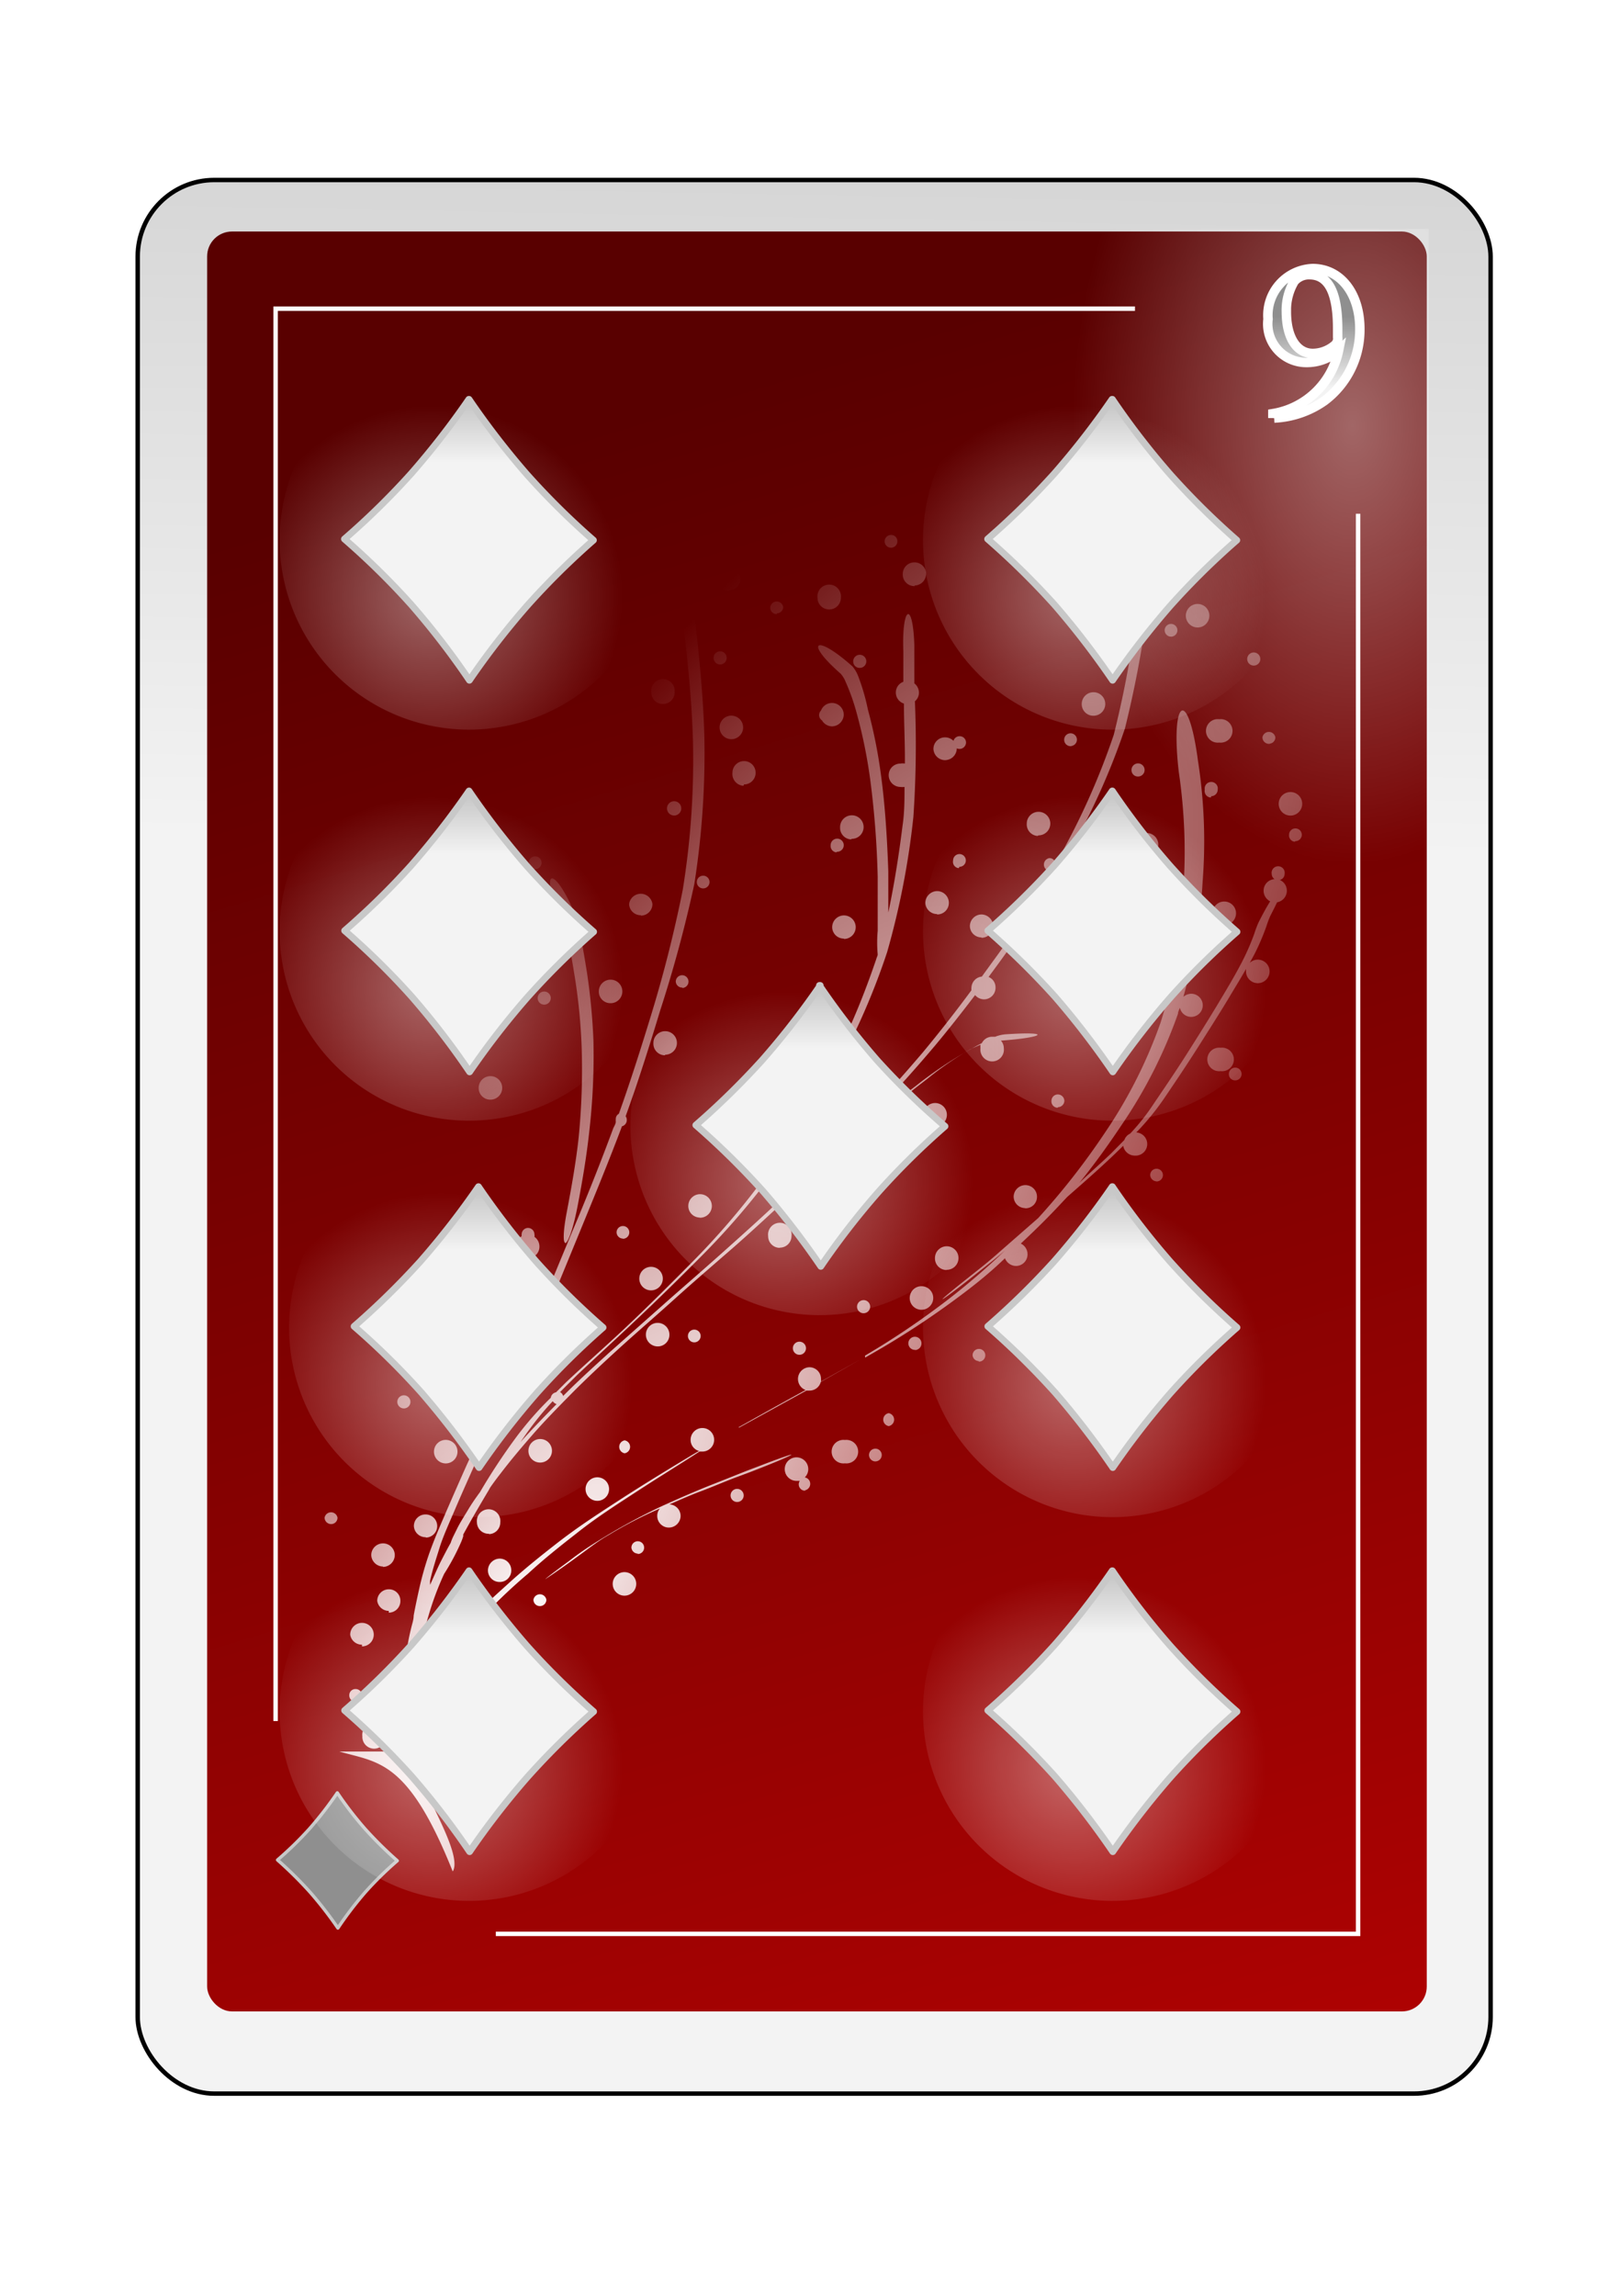 <?xml version="1.0" encoding="UTF-8" standalone="no"?>
<svg
   id="svg2"
   viewBox="0 0 84 119"
   version="1.1"
   sodipodi:docname="9D.svg"
   inkscape:version="1.3.2 (091e20e, 2023-11-25, custom)"
   xmlns:inkscape="http://www.inkscape.org/namespaces/inkscape"
   xmlns:sodipodi="http://sodipodi.sourceforge.net/DTD/sodipodi-0.dtd"
   xmlns:xlink="http://www.w3.org/1999/xlink"
   xmlns="http://www.w3.org/2000/svg"
   xmlns:svg="http://www.w3.org/2000/svg">
  <sodipodi:namedview
     id="namedview6"
     pagecolor="#ffffff"
     bordercolor="#000000"
     borderopacity="0.25"
     inkscape:showpageshadow="2"
     inkscape:pageopacity="0.0"
     inkscape:pagecheckerboard="0"
     inkscape:deskcolor="#d1d1d1"
     inkscape:zoom="15.285714"
     inkscape:cx="41.96729"
     inkscape:cy="59.5"
     inkscape:window-width="3840"
     inkscape:window-height="2054"
     inkscape:window-x="-11"
     inkscape:window-y="-11"
     inkscape:window-maximized="1"
     inkscape:current-layer="svg2" />
  <defs
     id="defs6">
    <style
       id="style1">
      .cls-1 {
        filter: url(#filter63625-2);
      }

      .cls-2 {
        stroke: #000;
        fill: url(#linear-gradient);
      }

      .cls-2, .cls-6 {
        stroke-miterlimit: 10;
        stroke-width: 0.23px;
      }

      .cls-3 {
        fill: url(#linear-gradient-2);
      }

      .cls-4 {
        opacity: 0.47;
        fill: url(#radial-gradient);
      }

      .cls-10, .cls-12, .cls-14, .cls-16, .cls-18, .cls-20, .cls-22, .cls-24, .cls-26, .cls-4, .cls-5 {
        isolation: isolate;
      }

      .cls-5 {
        opacity: 0.4;
        fill: url(#radial-gradient-2);
      }

      .cls-6 {
        fill: none;
      }

      .cls-6, .cls-8 {
        stroke: #fff;
      }

      .cls-11, .cls-13, .cls-15, .cls-17, .cls-19, .cls-21, .cls-23, .cls-25, .cls-27, .cls-7 {
        stroke: #c8c8c8;
        stroke-linejoin: round;
      }

      .cls-7 {
        stroke-width: 0.17px;
        fill: url(#linear-gradient-3);
      }

      .cls-8 {
        stroke-width: 0.49px;
        fill: url(#linear-gradient-4);
      }

      .cls-9 {
        fill: url(#radial-gradient-3);
      }

      .cls-10, .cls-12, .cls-14, .cls-16, .cls-18, .cls-20, .cls-22, .cls-24, .cls-26 {
        opacity: 0.4;
      }

      .cls-10 {
        fill: url(#radial-gradient-4);
      }

      .cls-11, .cls-13, .cls-15, .cls-17, .cls-19, .cls-21, .cls-23, .cls-25, .cls-27 {
        stroke-width: 0.35px;
      }

      .cls-11 {
        fill: url(#linear-gradient-5);
      }

      .cls-12 {
        fill: url(#radial-gradient-5);
      }

      .cls-13 {
        fill: url(#linear-gradient-6);
      }

      .cls-14 {
        fill: url(#radial-gradient-6);
      }

      .cls-15 {
        fill: url(#linear-gradient-7);
      }

      .cls-16 {
        fill: url(#radial-gradient-7);
      }

      .cls-17 {
        fill: url(#linear-gradient-8);
      }

      .cls-18 {
        fill: url(#radial-gradient-8);
      }

      .cls-19 {
        fill: url(#linear-gradient-9);
      }

      .cls-20 {
        fill: url(#radial-gradient-9);
      }

      .cls-21 {
        fill: url(#linear-gradient-10);
      }

      .cls-22 {
        fill: url(#radial-gradient-10);
      }

      .cls-23 {
        fill: url(#linear-gradient-11);
      }

      .cls-24 {
        fill: url(#radial-gradient-11);
      }

      .cls-25 {
        fill: url(#linear-gradient-12);
      }

      .cls-26 {
        fill: url(#radial-gradient-12);
      }

      .cls-27 {
        fill: url(#linear-gradient-13);
      }
    </style>
    <filter
       id="filter63625-2"
       name="filter63625-2"
       x="-0.129"
       y="-0.091"
       width="1.257"
       height="1.182">
      <feGaussianBlur
         result="feGaussianBlur63627-6"
         stdDeviation="3.76"
         id="feGaussianBlur1" />
    </filter>
    <linearGradient
       id="linear-gradient"
       x1="-1215.01"
       y1="-2400.7"
       x2="-1205.53"
       y2="-1886.19"
       gradientTransform="matrix(0.23, 0, 0, -0.23, 317.5, -508.39)"
       gradientUnits="userSpaceOnUse">
      <stop
         offset="0"
         stop-color="#f3f3f3"
         id="stop1" />
      <stop
         offset="1"
         stop-color="#8f8f8f"
         id="stop2" />
    </linearGradient>
    <linearGradient
       id="linear-gradient-2"
       x1="-1675.72"
       y1="-2171.12"
       x2="-1543.44"
       y2="-2608.84"
       gradientTransform="matrix(0.24, 0, 0, -0.24, 429.17, -497.74)"
       gradientUnits="userSpaceOnUse">
      <stop
         offset="0"
         stop-color="#590000"
         id="stop3" />
      <stop
         offset="1"
         stop-color="#bf0303"
         id="stop4" />
    </linearGradient>
    <radialGradient
       id="radial-gradient"
       cx="812.06"
       cy="6264.09"
       r="58.68"
       gradientTransform="matrix(-0.23, 0, 0, 0.21, 199.69, -1196.97)"
       gradientUnits="userSpaceOnUse">
      <stop
         offset="0"
         stop-color="#fff"
         id="stop5" />
      <stop
         offset="1"
         stop-color="#fff"
         stop-opacity="0"
         id="stop6" />
    </radialGradient>
    <radialGradient
       id="radial-gradient-2"
       cx="-1219.86"
       cy="-1363.25"
       r="63.15"
       gradientTransform="matrix(0.23, 0, 0, -0.36, 350.69, -468.72)"
       xlink:href="#radial-gradient" />
    <linearGradient
       id="linear-gradient-3"
       x1="-5792.69"
       y1="-12869.66"
       x2="-5792.69"
       y2="-12812.51"
       gradientTransform="matrix(0.06, 0, 0, -0.06, 344.2, -653.51)"
       xlink:href="#linear-gradient" />
    <linearGradient
       id="linear-gradient-4"
       x1="-288.96"
       y1="745.2"
       x2="-288.96"
       y2="748.89"
       gradientTransform="matrix(1, 0, 0, -1, 357.09, 765.3)"
       xlink:href="#linear-gradient" />
    <radialGradient
       id="radial-gradient-3"
       cx="79.46"
       cy="1230.44"
       r="25.37"
       gradientTransform="matrix(0.83, 0.56, 2.15, -3.16, -2685.62, 3929.35)"
       xlink:href="#radial-gradient" />
    <radialGradient
       id="radial-gradient-4"
       cx="-642.61"
       cy="-973.1"
       r="26.74"
       gradientTransform="matrix(0.37, 0, 0, -0.37, 293.52, -288.33)"
       xlink:href="#radial-gradient" />
    <linearGradient
       id="linear-gradient-5"
       x1="-3265.05"
       y1="-5710.13"
       x2="-3265.05"
       y2="-5653.01"
       gradientTransform="matrix(0.12, 0, 0, -0.12, 440.02, -620.44)"
       xlink:href="#linear-gradient" />
    <radialGradient
       id="radial-gradient-5"
       cx="-642.61"
       cy="-973.1"
       r="26.74"
       gradientTransform="matrix(0.37, 0, 0, -0.37, 260.16, -329.14)"
       xlink:href="#radial-gradient" />
    <linearGradient
       id="linear-gradient-6"
       x1="-3265.05"
       y1="-5710.13"
       x2="-3265.05"
       y2="-5653.01"
       gradientTransform="matrix(0.12, 0, 0, -0.12, 406.66, -661.25)"
       xlink:href="#linear-gradient" />
    <radialGradient
       id="radial-gradient-6"
       cx="-642.61"
       cy="-973.1"
       r="26.74"
       gradientTransform="matrix(0.37, 0, 0, -0.37, 293.52, -268.42)"
       xlink:href="#radial-gradient" />
    <linearGradient
       id="linear-gradient-7"
       x1="-3265.05"
       y1="-5710.13"
       x2="-3265.05"
       y2="-5653.01"
       gradientTransform="matrix(0.12, 0, 0, -0.12, 440.02, -600.53)"
       xlink:href="#linear-gradient" />
    <radialGradient
       id="radial-gradient-7"
       cx="-642.61"
       cy="-973.1"
       r="26.74"
       gradientTransform="matrix(0.37, 0, 0, -0.37, 293.52, -308.86)"
       xlink:href="#radial-gradient" />
    <linearGradient
       id="linear-gradient-8"
       x1="-3265.05"
       y1="-5710.13"
       x2="-3265.05"
       y2="-5653.01"
       gradientTransform="matrix(0.12, 0, 0, -0.12, 440.02, -640.97)"
       xlink:href="#linear-gradient" />
    <radialGradient
       id="radial-gradient-8"
       cx="-642.61"
       cy="-973.1"
       r="26.74"
       gradientTransform="matrix(0.37, 0, 0, -0.37, 278.34, -298.76)"
       xlink:href="#radial-gradient" />
    <linearGradient
       id="linear-gradient-9"
       x1="-3265.05"
       y1="-5710.13"
       x2="-3265.05"
       y2="-5653.01"
       gradientTransform="matrix(0.12, 0, 0, -0.12, 424.84, -630.87)"
       xlink:href="#linear-gradient" />
    <radialGradient
       id="radial-gradient-9"
       cx="-642.61"
       cy="-973.1"
       r="26.74"
       gradientTransform="matrix(0.37, 0, 0, -0.37, 293.52, -329.14)"
       xlink:href="#radial-gradient" />
    <linearGradient
       id="linear-gradient-10"
       x1="-3265.05"
       y1="-5710.13"
       x2="-3265.05"
       y2="-5653.01"
       gradientTransform="matrix(0.12, 0, 0, -0.12, 440.02, -661.25)"
       xlink:href="#linear-gradient" />
    <radialGradient
       id="radial-gradient-10"
       cx="-642.61"
       cy="-973.1"
       r="26.74"
       gradientTransform="matrix(0.37, 0, 0, -0.37, 260.16, -268.42)"
       xlink:href="#radial-gradient" />
    <linearGradient
       id="linear-gradient-11"
       x1="-3265.05"
       y1="-5710.13"
       x2="-3265.05"
       y2="-5653.01"
       gradientTransform="matrix(0.12, 0, 0, -0.12, 406.66, -600.53)"
       xlink:href="#linear-gradient" />
    <radialGradient
       id="radial-gradient-11"
       cx="-642.61"
       cy="-973.1"
       r="26.74"
       gradientTransform="matrix(0.37, 0, 0, -0.37, 260.65, -288.33)"
       xlink:href="#radial-gradient" />
    <linearGradient
       id="linear-gradient-12"
       x1="-3265.05"
       y1="-5710.13"
       x2="-3265.05"
       y2="-5653.01"
       gradientTransform="matrix(0.12, 0, 0, -0.12, 407.15, -620.44)"
       xlink:href="#linear-gradient" />
    <radialGradient
       id="radial-gradient-12"
       cx="-642.61"
       cy="-973.1"
       r="26.74"
       gradientTransform="matrix(0.37, 0, 0, -0.37, 260.16, -308.86)"
       xlink:href="#radial-gradient" />
    <linearGradient
       id="linear-gradient-13"
       x1="-3265.05"
       y1="-5710.13"
       x2="-3265.05"
       y2="-5653.01"
       gradientTransform="matrix(0.12, 0, 0, -0.12, 406.66, -640.97)"
       xlink:href="#linear-gradient" />
  </defs>
  <title
     id="title6">Nine of Diamonds</title>
  <g
     id="_9_diamond"
     data-name="9_diamond">
    <g
       id="use70757">
      <g
         id="g65535">
        <rect
           id="rect65539"
           class="cls-2"
           x="7.14"
           y="9.33"
           width="70.15"
           height="99.19"
           rx="3.97"
           ry="3.97" />
        <rect
           id="rect65541"
           class="cls-3"
           x="10.74"
           y="12"
           width="63.24"
           height="92.26"
           rx="1.29"
           ry="1.29" />
        <rect
           id="rect65543"
           class="cls-4"
           x="10.84"
           y="79.85"
           width="26.55"
           height="24.28"
           rx="1.04"
           ry="1.04" />
        <rect
           id="rect65545"
           class="cls-5"
           x="44.8"
           y="11.87"
           width="29.28"
           height="45.27" />
        <path
           id="path65547"
           class="cls-6"
           d="M25.71,100.24H70.42V26.63M58.85,16H14.29V89.21" />
      </g>
    </g>
    <g
       id="use74162">
      <path
         id="path74110"
         class="cls-7"
         d="M17.49,92.93a18.4,18.4,0,0,0,1.44,1.87,20.32,20.32,0,0,0,1.67,1.65,17.54,17.54,0,0,0-1.66,1.63,18.73,18.73,0,0,0-1.42,1.86,19.36,19.36,0,0,0-1.46-1.88,20.32,20.32,0,0,0-1.67-1.65,18.19,18.19,0,0,0,1.66-1.62,18.91,18.91,0,0,0,1.44-1.86Z" />
    </g>
    <g
       id="use3957">
      <path
         id="text3952"
         class="cls-8"
         d="M66.07,21.67a4.9,4.9,0,0,0,2.61-.9,4.59,4.59,0,0,0,1.83-3.72c0-1.83-1-3.13-2.45-3.13a2.42,2.42,0,0,0-2.31,2.62,2,2,0,0,0,2,2.25,2.48,2.48,0,0,0,1.66-.63A4.16,4.16,0,0,1,66,21.44l0,.23m3.36-4.19a.45.45,0,0,1-.17.43,1.78,1.78,0,0,1-1.12.41c-.84,0-1.37-.84-1.37-2.16a2.9,2.9,0,0,1,.41-1.58,1,1,0,0,1,.79-.34c1,0,1.46.95,1.46,2.81v.43" />
    </g>
    <path
       id="path4104"
       class="cls-9"
       d="M23.48,97c.53-.9-1.57-4.1-1.84-5.3,0-.1,0-.21-.06-.31s0-.35,0-.52a5.54,5.54,0,0,1,.13-.91.33.33,0,0,0,.16-.6l.21-.69a9.15,9.15,0,0,1,.61-1.44,18.88,18.88,0,0,1,1.08-1.76c.12-.18.25-.36.38-.53h.1a.6.6,0,0,0,.61-.6.64.64,0,0,0-.05-.24c.14-.18.3-.37.45-.54a27.32,27.32,0,0,1,2.13-2c.81-.75,1.67-1.43,2.53-2.1,1-.8,2.12-1.51,3.21-2.22s2.08-1.31,3.14-2l.15,0a.61.61,0,1,0-.61-.61.59.59,0,0,0,.44.58l-.3.17c-1.28.77-2.56,1.55-3.81,2.36S29.91,79.19,28.87,80c-.86.67-1.72,1.36-2.53,2.1-.62.56-1.24,1.12-1.82,1.72a.62.62,0,0,0-.31-.08.6.6,0,0,0-.6.6.56.56,0,0,0,.12.36,16.62,16.62,0,0,0-1,1.36,17.75,17.75,0,0,0-1.09,1.76c-.05.1-.09.2-.14.31,0-.61.1-1.22.18-1.83a15.47,15.47,0,0,1,.53-2.52,15.27,15.27,0,0,1,.82-2.2A11.79,11.79,0,0,0,23.88,80a2.79,2.79,0,0,0,.14-.37l0-.09c.43-.79.88-1.56,1.34-2.33a1,1,0,0,1,.08-.14c.17-.24.34-.47.52-.7.49-.64,1-1.25,1.54-1.87.67-.78,1.4-1.52,2.12-2.25s1.67-1.62,2.54-2.41,1.87-1.65,2.8-2.49,2-1.76,3-2.63,2.21-2,3.29-3L43,60a10.31,10.31,0,0,0,1.69-1.33c1.1-.94,2.23-1.86,3.38-2.74a17.11,17.11,0,0,1,2.27-1.56l.5-.22a1,1,0,0,0,0,.18.61.61,0,1,0,1.21,0,.59.59,0,0,0-.15-.39c2.24-.16,2.7-.49.28-.33a1.88,1.88,0,0,0-.58.13h-.15a.59.59,0,0,0-.54.33,21.16,21.16,0,0,0-3.41,2.21c-1.15.87-2.27,1.8-3.37,2.74-.46.39-.76.66-.93.83.57-.58,1.15-1.15,1.71-1.73,1.25-1.26,2.44-2.58,3.58-3.93.71-.85,1.4-1.73,2.07-2.61a.62.62,0,0,0,.46.22.6.6,0,0,0,.6-.61.58.58,0,0,0-.36-.55c.3-.41.6-.81.89-1.22A54.44,54.44,0,0,0,55.54,44a35.92,35.92,0,0,0,2.79-6.24,56.54,56.54,0,0,0,1.12-5.8c.37-2.33-.21-2-.58.34a53.79,53.79,0,0,1-1.12,5.79A37.49,37.49,0,0,1,55,44.3l-.27.44a.32.32,0,0,0-.32-.26.34.34,0,0,0,0,.67l.11,0c-.92,1.58-1.9,3.14-3,4.63l-.61.84a.6.6,0,0,0-.54.59.49.49,0,0,0,0,.12c-.81,1.1-1.65,2.17-2.52,3.22-1.15,1.35-2.33,2.67-3.58,3.93S41.89,60.85,40.67,62s-2.17,2-3.29,3-2,1.75-3,2.64l-2.81,2.49c-.8.73-1.61,1.46-2.37,2.23a.32.32,0,0,0-.16-.2c.3-.31.61-.61.91-.91,1-.94,2-1.85,3-2.8,1.18-1.11,2.34-2.25,3.48-3.4a39,39,0,0,0,3.61-4.2,46.3,46.3,0,0,0,3.29-5.4A35.94,35.94,0,0,0,46,49.35a41.51,41.51,0,0,0,1.36-7,54.93,54.93,0,0,0,.08-6,.59.59,0,0,0,.21-.45.63.63,0,0,0-.24-.48c0-.25,0-.49,0-.74,0-.42,0-.83,0-1.25-.08-2.35-.66-2-.57.33,0,.42,0,.83,0,1.25,0,.11,0,.22,0,.33a.59.59,0,0,0-.39.56.6.6,0,0,0,.42.57c0,1,.06,2.07.05,3.11a.59.59,0,0,0-.23,0,.6.6,0,0,0-.61.6.61.61,0,0,0,.61.61.78.78,0,0,0,.21,0c0,.66,0,1.34-.1,2-.19,1.51-.42,3-.74,4.51,0-.71,0-1.42,0-2.13-.06-1.69-.16-3.37-.38-5a26.23,26.23,0,0,0-.68-3.4A10.8,10.8,0,0,0,44.48,35a1.86,1.86,0,0,0-.27-.45c-1.91-1.71-2.55-1.32-.62.37a1.45,1.45,0,0,1,.26.43A10.88,10.88,0,0,1,44.43,37a26.11,26.11,0,0,1,.69,3.39,47.48,47.48,0,0,1,.39,5.05c0,.93,0,1.87,0,2.81a7,7,0,0,0,0,1.22c0,.07-.05.15-.07.23-.39,1.15-.82,2.28-1.31,3.39a.6.6,0,0,0-1.12.3.6.6,0,0,0,.6.61l.12,0c-.3.62-.61,1.23-.94,1.83a46.5,46.5,0,0,1-3.3,5.41,39.09,39.09,0,0,1-3.62,4.2c-1.14,1.15-2.29,2.3-3.47,3.41-1,.94-2.05,1.86-3.05,2.8l-.52.52a.33.33,0,0,0-.27.28,17.59,17.59,0,0,0-1.76,2,32.06,32.06,0,0,0-1.91,2.89c-.22.3-.43.6-.62.92s-.41.65-.58,1-.24.46-.32.71v0c-.17.3-.33.61-.49.92s-.39.84-.58,1.26c0-.07,0-.14,0-.21.13-.59.32-1.16.5-1.74s.53-1.34.81-2,.71-1.62,1.07-2.43c.48-1.1,1-2.17,1.57-3.23.68-1.31,1.29-2.66,1.87-4,.7-1.66,1.38-3.32,2.07-5s1.41-3.43,2.06-5.16a.33.33,0,0,0,.25-.32.32.32,0,0,0-.06-.2c.66-1.82,1.24-3.66,1.8-5.51A66.89,66.89,0,0,0,36,45.83a43.54,43.54,0,0,0,.52-7.74c-.08-2.63-.39-5.25-.71-7.87-.2-1.57-.43-3.14-.68-4.71a5.79,5.79,0,0,0-.35-1.39.58.58,0,0,0,.19,0,.62.62,0,0,0,.61-.61.6.6,0,0,0-.61-.6.59.59,0,0,0-.6.6.63.63,0,0,0,.16.42,3.7,3.7,0,0,0,0,1.88c.11.69.22,1.39.32,2.08a.38.38,0,0,0-.23-.08.33.33,0,1,0,0,.66.32.32,0,0,0,.29-.18c.11.74.21,1.48.31,2.22,0,.19,0,.38.07.57a.68.68,0,0,0-.28-.07.61.61,0,1,0,0,1.21.59.59,0,0,0,.39-.15c.25,2.1.47,4.2.53,6.31a41.91,41.91,0,0,1-.53,7.75,66.89,66.89,0,0,1-1.65,6.52c-.52,1.7-1.06,3.4-1.66,5.08a.31.31,0,0,0-.16.29.5.5,0,0,0,0,.12c0,.11-.08.23-.13.34q-1,2.7-2.13,5.36l-2.07,5c-.59,1.35-1.2,2.7-1.88,4-.54,1.07-1.09,2.14-1.58,3.23-.36.81-.72,1.63-1.07,2.44s-.57,1.33-.81,2a16.58,16.58,0,0,0-.5,1.74c-.11.49-.22,1-.31,1.49,0,.22-.08.43-.13.65-.26,1.06-.28,1.6-.19,1.68s-.05.36-.07.55a18.73,18.73,0,0,0-.2,2.13v1c-.08.25-.15.49-.21.74s0,.2-.05.3h-3c2,.58,3.55.41,5.86,6.18Zm.59-4.67a.34.34,0,1,0-.34-.34A.34.34,0,0,0,24.07,92.33Zm-4.63-1.69A.61.61,0,0,0,20,90a.61.61,0,1,0-1.21,0A.61.61,0,0,0,19.44,90.64Zm3.26-.73a.61.61,0,0,0,.61-.61.61.61,0,0,0-1.21,0A.61.61,0,0,0,22.7,89.91Zm-4.26-1.7a.33.33,0,0,0,.33-.33.33.33,0,0,0-.33-.33.32.32,0,0,0-.33.33A.33.33,0,0,0,18.44,88.21ZM20,87.67A.34.34,0,0,0,20,87a.34.34,0,0,0,0,.67ZM25.66,87a.61.61,0,0,0,.61-.61.61.61,0,0,0-1.21,0A.61.61,0,0,0,25.66,87Zm1.43-1a.33.33,0,1,0-.34-.33A.33.33,0,0,0,27.09,85.91Zm-8.32-.66a.61.61,0,1,0-.61-.6A.61.61,0,0,0,18.77,85.25Zm1.39-1.75a.6.6,0,0,0,.6-.61.59.59,0,0,0-.6-.6.6.6,0,0,0-.6.6A.61.61,0,0,0,20.16,83.5ZM28,83.25a.33.33,0,0,0,.33-.33.34.34,0,0,0-.67,0A.33.33,0,0,0,28,83.25Zm4.38-.54a.61.61,0,1,0-.61-.61A.61.61,0,0,0,32.38,82.71ZM25.91,82a.59.59,0,0,0,.6-.6.6.6,0,0,0-.6-.61.62.62,0,0,0-.61.61A.6.6,0,0,0,25.91,82Zm2.37-.15s.71-.46,1.82-1.28c.48-.35.94-.71,1.45-1a22,22,0,0,1,2.2-1.17l.47-.21a.57.57,0,0,0-.14.38.6.6,0,0,0,.6.61.61.61,0,0,0,.61-.61.6.6,0,0,0-.58-.59c.53-.23,1.06-.47,1.6-.67s1.21-.49,1.82-.72l.78-.29c2.38-.92,3-1.28.62-.37l-.79.3-1.81.72c-.87.34-1.72.72-2.57,1.1a31.44,31.44,0,0,0-3.42,1.87,16.25,16.25,0,0,0-1.44,1c-.87.64-1.24.93-1.22.93Zm-8.42-.63a.62.62,0,0,0,.61-.61.61.61,0,0,0-1.22,0A.62.62,0,0,0,19.86,81.2Zm13.21-.67a.33.33,0,1,0-.33-.33A.34.34,0,0,0,33.07,80.53Zm-11-.85a.6.6,0,0,0,.6-.6.6.6,0,0,0-.6-.6.6.6,0,0,0-.61.6A.61.61,0,0,0,22.1,79.68Zm3.27-.18a.6.6,0,0,0,.6-.6.61.61,0,1,0-1.21,0A.6.6,0,0,0,25.37,79.5ZM17.17,79a.33.33,0,0,0,.33-.33.34.34,0,0,0-.67,0A.34.34,0,0,0,17.17,79Zm21.11-1.15a.34.34,0,0,0,0-.67.34.34,0,1,0,0,.67Zm-7.23-.06a.61.61,0,0,0,0-1.21.61.61,0,1,0,0,1.21Zm10.68-.54a.34.34,0,0,0,0-.67h0a.6.6,0,0,0,.18-.42.61.61,0,1,0-.61.6l.17,0a.33.33,0,0,0,.29.51Zm2.08-1.4a.61.61,0,1,0,0-1.21.61.61,0,1,0,0,1.21Zm-20.62,0a.61.61,0,0,0,0-1.21.61.61,0,1,0,0,1.21ZM28,75.81a.61.61,0,1,0-.6-.6A.6.6,0,0,0,28,75.81Zm17.39-.06a.33.33,0,1,0-.33-.33A.34.34,0,0,0,45.35,75.75Zm-13-.42a.34.34,0,0,0,0-.67.34.34,0,0,0,0,.67Zm-5.53-.4c.2-.28.39-.57.6-.85a15.13,15.13,0,0,1,1.2-1.45.38.38,0,0,0,.2.15c-.65.66-1.29,1.32-1.9,2l-.1.12ZM38.32,74l2-1.1,1.49-.82.17,0a.6.6,0,0,0,.58-.45l2.08-1.18-2.07,1.16a.53.53,0,0,0,0-.13.6.6,0,0,0-.6-.61.61.61,0,0,0-.2,1.18l-.47.26c-1,.55-2,1.11-3,1.67Zm7.76-.08a.34.34,0,0,0,0-.67.34.34,0,0,0,0,.67ZM22.94,73a.61.61,0,0,0,.61-.61.58.58,0,0,0,0-.18h.07a.34.34,0,0,0,.33-.34.34.34,0,0,0-.33-.34.33.33,0,0,0-.33.33.65.65,0,0,0-.31-.08.61.61,0,0,0,0,1.21ZM21,73a.34.34,0,0,0,0-.67A.34.34,0,1,0,21,73Zm4.2-2.3a.6.6,0,0,0,.6-.6.6.6,0,0,0-.6-.61.61.61,0,0,0-.6.61A.6.6,0,0,0,25.18,70.67Zm25.56-.12a.33.33,0,0,0,.33-.33.33.33,0,0,0-.66,0A.33.33,0,0,0,50.74,70.55Zm-5.9-.21.9-.52a44.11,44.11,0,0,0,4.35-2.93c.71-.54,1.39-1.11,2-1.7a.62.62,0,0,0,.57.4.6.6,0,0,0,.6-.6.61.61,0,0,0-.35-.56c.48-.45.95-.9,1.41-1.37s.66-.69,1-1.05l0,0c1-.88,2-1.75,2.9-2.65l0,0a.61.61,0,0,0,.61.51.6.6,0,0,0,.07-1.2,13.33,13.33,0,0,0,1.5-1.85c.57-.84,1.14-1.69,1.68-2.54s1.09-1.71,1.61-2.57c.3-.51.61-1,.9-1.52a.5.5,0,0,0,0,.12.61.61,0,1,0,.19-.43l.24-.44a12.25,12.25,0,0,0,.62-1.44,5.37,5.37,0,0,1,.21-.56c.14-.27.26-.51.35-.7a.61.61,0,0,0,.14-1.16.32.32,0,0,0,.25-.31.34.34,0,1,0-.67,0,.33.33,0,0,0,.15.27.6.6,0,0,0-.57.6.62.62,0,0,0,.34.55c-.18.29-.38.65-.61,1.11a5.37,5.37,0,0,0-.21.56,12.1,12.1,0,0,1-.62,1.43c-.4.78-.85,1.52-1.3,2.27s-1.06,1.72-1.6,2.57-1.12,1.7-1.69,2.54a11,11,0,0,1-1.23,1.56.57.57,0,0,0-.3.33l-.68.69c-.54.52-1.1,1-1.65,1.53.77-.95,1.49-1.95,2.19-3a25,25,0,0,0,2.92-5.76c0-.1.06-.21.1-.31a.6.6,0,1,0,.59-.73.65.65,0,0,0-.41.16,27.91,27.91,0,0,0,1-6,26.89,26.89,0,0,0-.24-6.21c-.5-3.85-1.44-3.31-1,.54a28.16,28.16,0,0,1,.23,6.22A25.75,25.75,0,0,1,60.18,53a24.77,24.77,0,0,1-2.92,5.76,37.16,37.16,0,0,1-3.43,4.38l-2.16,1.89c-.53.47-1.08.89-1.63,1.33-1.91,1.52-1.31,1.17.6-.35.5-.4,1-.78,1.48-1.2,0,0,0,0,0,0a36.76,36.76,0,0,1-3,2.58,42,42,0,0,1-4.27,2.88Zm-3.35-.15a.34.34,0,0,0,0-.67.34.34,0,1,0,0,.67Zm6-.25a.34.34,0,0,0,.27-.33.34.34,0,1,0-.33.33S47.52,70,47.54,69.94Zm-13.41-.18a.6.6,0,0,0,.61-.6.61.61,0,1,0-.61.6ZM36,69.58a.33.33,0,1,0-.33-.33A.33.33,0,0,0,36,69.58Zm8.77-1.51a.34.34,0,1,0-.33-.33A.34.34,0,0,0,44.75,68.07Zm3-.18a.61.61,0,1,0-.6-.61A.61.61,0,0,0,47.74,67.89Zm-21.35-.25A.6.6,0,0,0,27,67a.61.61,0,0,0-.61-.61.62.62,0,0,0-.61.61A.6.6,0,0,0,26.39,67.64ZM55,67a.33.33,0,0,0,0-.66A.33.33,0,1,0,55,67Zm-21.32-.12a.61.61,0,1,0,0-1.21.61.61,0,0,0,0,1.21Zm-9-1a.33.33,0,0,0,.33-.33.34.34,0,0,0-.67,0A.34.34,0,0,0,24.67,65.89Zm24.4-.06a.61.61,0,1,0-.6-.6A.6.6,0,0,0,49.07,65.83Zm-21.71-.6a.6.6,0,0,0,.6-.61.61.61,0,0,0-.26-.5.27.27,0,0,0,0-.13.33.33,0,0,0-.66,0,.3.3,0,0,0,0,.1.62.62,0,0,0-.33.53.61.61,0,0,0,.61.61Zm13.07-.55a.6.6,0,0,0,.6-.6.61.61,0,1,0-1.21,0A.6.6,0,0,0,40.43,64.68Zm-11.15-.22c.15,0,.42-.69.66-1.94s.46-2.54.6-3.82a34.41,34.41,0,0,0,.22-4.76,32.54,32.54,0,0,0-.34-3.55c-.13-.79-.25-1.58-.45-2.36a7.2,7.2,0,0,0-.28-.9c-1.05-2.33-1.71-2-.62.36a7.06,7.06,0,0,1,.28.89c.21.78.33,1.58.46,2.37a29.87,29.87,0,0,1,.34,3.54A35.87,35.87,0,0,1,30,59c-.14,1.28-.37,2.55-.61,3.82-.21,1.1-.19,1.61-.07,1.6Zm12.93,0a.33.33,0,1,0-.33-.33A.33.33,0,0,0,42.21,64.44Zm-9.92-.24a.33.33,0,0,0,.33-.33.33.33,0,0,0-.66,0A.33.33,0,0,0,32.29,64.2Zm4-1.09a.61.61,0,1,0-.61-.61A.6.6,0,0,0,36.26,63.11Zm16.87-.49a.59.59,0,0,0,.6-.6.6.6,0,0,0-.6-.6.61.61,0,0,0-.61.6A.6.6,0,0,0,53.13,62.62Zm6.8-1.39a.33.33,0,1,0-.33-.33A.34.34,0,0,0,59.93,61.23ZM48.41,58.39a.61.61,0,1,0,0-1.21.61.61,0,0,0,0,1.21Zm6.44-1a.34.34,0,0,0,.34-.33.34.34,0,0,0-.34-.33.33.33,0,0,0-.33.33A.33.33,0,0,0,54.85,57.42ZM25.42,57a.61.61,0,1,0-.6-.6A.6.6,0,0,0,25.42,57Zm15.31-.24a.61.61,0,0,0,0-1.21.61.61,0,1,0,0,1.21ZM64.05,56a.33.33,0,0,0,.33-.33.33.33,0,0,0-.33-.33.33.33,0,0,0-.33.33A.32.32,0,0,0,64.05,56Zm-.76-.48a.61.61,0,1,0,0-1.21.61.61,0,1,0,0,1.21Zm-18.81-.18a.61.61,0,0,0,.61-.61.62.62,0,0,0-.61-.61.6.6,0,0,0-.6.61A.6.6,0,0,0,44.48,55.37Zm-10-.67a.61.61,0,1,0-.6-.6A.6.6,0,0,0,34.49,54.7Zm-6.32-2.6a.34.34,0,1,0,0-.67.34.34,0,0,0,0,.67ZM31.65,52a.61.61,0,1,0-.6-.6A.6.6,0,0,0,31.65,52Zm26.68-.18a.61.61,0,1,0,0-1.21.61.61,0,0,0,0,1.21Zm-22.95-.61a.33.33,0,1,0-.34-.33A.33.33,0,0,0,35.38,51.19Zm8.38-2.54a.61.61,0,1,0-.61-.6A.6.6,0,0,0,43.76,48.65Zm7.13-.06a.61.61,0,0,0,.61-.6.62.62,0,0,0-.61-.61.61.61,0,0,0-.6.61A.6.6,0,0,0,50.89,48.59Zm12.58-.66a.61.61,0,1,0-.6-.61A.61.61,0,0,0,63.47,47.93Zm-30.24-.49a.6.6,0,0,0,.6-.6.61.61,0,0,0-1.21,0A.6.6,0,0,0,33.23,47.44Zm15.36-.06a.6.6,0,0,0,.61-.6.61.61,0,0,0-.61-.61.62.62,0,0,0-.61.61A.61.61,0,0,0,48.59,47.38ZM36.47,46.05a.33.33,0,1,0-.34-.33A.33.33,0,0,0,36.47,46.05Zm-8.72-1a.33.33,0,1,0,0-.66.33.33,0,0,0,0,.66Zm22-.12a.33.33,0,1,0-.33-.33A.33.33,0,0,0,49.71,45Zm9.71-.54a.61.61,0,0,0,.6-.61.6.6,0,0,0-.6-.6.6.6,0,0,0-.6.6A.6.6,0,0,0,59.42,44.42Zm-16.06-.24a.34.34,0,1,0-.33-.33A.33.33,0,0,0,43.36,44.18Zm23.77-.55a.33.33,0,0,0,.33-.33.33.33,0,1,0-.66,0A.33.33,0,0,0,67.13,43.63Zm-23-.12a.61.61,0,1,0-.61-.6A.6.6,0,0,0,44.12,43.51Zm9.68-.18a.61.61,0,1,0-.61-.61A.6.6,0,0,0,53.8,43.33Zm4.14-.85a.33.33,0,1,0-.33-.33A.33.33,0,0,0,57.94,42.48Zm9-.18a.61.61,0,0,0,0-1.21.61.61,0,1,0,0,1.21Zm-32,0a.37.37,0,1,0-.07,0Zm27.82-1a.34.34,0,0,0,.33-.34.34.34,0,1,0-.67,0A.34.34,0,0,0,62.78,41.34Zm-24.23-.61a.6.6,0,0,0,.6-.61.6.6,0,0,0-.6-.6.6.6,0,0,0-.6.6A.61.61,0,0,0,38.55,40.73ZM59,40.25a.34.34,0,1,0-.33-.33A.33.33,0,0,0,59,40.25Zm-10-.85a.61.61,0,0,0,.61-.61v0a.34.34,0,0,0,.48-.3.33.33,0,0,0-.33-.33.33.33,0,0,0-.32.24.63.63,0,0,0-.44-.18.6.6,0,0,0-.6.6A.61.61,0,0,0,49.07,39.4Zm6.51-.73a.33.33,0,0,0,.33-.33.33.33,0,0,0-.66,0A.33.33,0,0,0,55.58,38.67Zm10.29-.12a.33.33,0,0,0,.33-.33.34.34,0,0,0-.67,0A.34.34,0,0,0,65.87,38.55Zm-2.58-.06a.61.61,0,1,0,0-1.21.61.61,0,1,0,0,1.21ZM38,38.31a.61.61,0,0,0,0-1.21.61.61,0,1,0,0,1.21Zm5.14-.66a.62.62,0,0,0,.61-.61.61.61,0,0,0-1.18-.21.33.33,0,0,0,.05.51.62.62,0,0,0,.52.31ZM56.7,37.1a.61.61,0,1,0-.61-.61A.6.6,0,0,0,56.7,37.1Zm-22.32-.61a.6.6,0,0,0,.6-.6.61.61,0,1,0-1.21,0A.6.6,0,0,0,34.38,36.49Zm10.19-1.87a.34.34,0,1,0-.33-.33A.33.33,0,0,0,44.57,34.62ZM65,34.5a.34.34,0,1,0-.33-.33A.34.34,0,0,0,65,34.5Zm-27.64-.06A.34.34,0,1,0,37,34.1.34.34,0,0,0,37.31,34.44ZM60.72,33a.33.33,0,0,0,0-.66.33.33,0,0,0,0,.66Zm1.3-.48a.61.61,0,1,0,0-1.21.61.61,0,0,0,0,1.21Zm-21.74-.73a.33.33,0,0,0,.33-.33.34.34,0,0,0-.67,0A.33.33,0,0,0,40.28,31.83ZM43,31.59a.6.6,0,0,0,.6-.6.61.61,0,1,0-1.21,0A.6.6,0,0,0,43,31.59Zm-5.21-1a.6.6,0,0,0,.61-.6.61.61,0,0,0-1.21,0A.6.6,0,0,0,37.82,30.62Zm17.45-.17a.34.34,0,0,0,.34-.34.34.34,0,0,0-.67,0A.34.34,0,0,0,55.27,30.45Zm-7.83-.07a.61.61,0,0,0,.61-.6.6.6,0,0,0-.61-.6.6.6,0,0,0-.6.6A.6.6,0,0,0,47.44,30.38Zm10.44-.6a.34.34,0,1,0-.34-.34A.34.34,0,0,0,57.88,29.78ZM46.2,28.39a.33.33,0,0,0,.33-.33.32.32,0,0,0-.33-.33.33.33,0,0,0-.33.33A.33.33,0,0,0,46.2,28.39Zm-13-.18a.61.61,0,0,0,.6-.61.61.61,0,0,0-1.21,0A.61.61,0,0,0,33.23,28.21ZM56,26.76a.34.34,0,1,0-.33-.33A.33.33,0,0,0,56,26.76Zm2.15-.43a.61.61,0,0,0,0-1.21.61.61,0,1,0,0,1.21Zm-25.79-1A.33.33,0,1,0,32,25,.33.33,0,0,0,32.36,25.36ZM58.13,24.1a.34.34,0,1,0-.33-.33A.33.33,0,0,0,58.13,24.1Zm-16.64-.91a.34.34,0,1,0,0-.67.34.34,0,0,0,0,.67ZM33,21.55a.33.33,0,0,0,0-.66.33.33,0,0,0,0,.66Zm1.69-1.21a.33.33,0,0,0,0-.66.33.33,0,0,0,0,.66Z" />
    <g
       id="use5004">
      <g
         id="g74291">
        <path
           id="path74246"
           class="cls-10"
           d="M67.5,68.8A9.82,9.82,0,1,1,57.68,59,9.82,9.82,0,0,1,67.5,68.8Z" />
        <path
           id="path74271"
           class="cls-11"
           d="M57.68,61.51a39.5,39.5,0,0,0,3,3.89,39,39,0,0,0,3.46,3.41,38.6,38.6,0,0,0-3.44,3.39,41.86,41.86,0,0,0-3,3.87,42.48,42.48,0,0,0-3-3.9,40.13,40.13,0,0,0-3.48-3.42,40.24,40.24,0,0,0,3.45-3.38,41.72,41.72,0,0,0,3-3.86Z" />
      </g>
    </g>
    <g
       id="use5006">
      <g
         id="g74291-2"
         data-name="g74291">
        <path
           id="path74246-2"
           data-name="path74246"
           class="cls-12"
           d="M34.14,28a9.82,9.82,0,1,1-9.81-9.82A9.81,9.81,0,0,1,34.14,28Z" />
        <path
           id="path74271-2"
           data-name="path74271"
           class="cls-13"
           d="M24.32,20.7a41.4,41.4,0,0,0,3,3.89A39,39,0,0,0,30.77,28a39.26,39.26,0,0,0-3.43,3.39,40.94,40.94,0,0,0-3,3.87,40.5,40.5,0,0,0-3-3.9,38.58,38.58,0,0,0-3.48-3.42,38.65,38.65,0,0,0,3.45-3.38,41.72,41.72,0,0,0,3-3.86Z" />
      </g>
    </g>
    <g
       id="use5016">
      <g
         id="g74291-3"
         data-name="g74291">
        <path
           id="path74246-3"
           data-name="path74246"
           class="cls-14"
           d="M67.5,88.71a9.82,9.82,0,1,1-9.82-9.82A9.82,9.82,0,0,1,67.5,88.71Z" />
        <path
           id="path74271-3"
           data-name="path74271"
           class="cls-15"
           d="M57.68,81.42a39.5,39.5,0,0,0,3,3.89,39,39,0,0,0,3.46,3.41,38.6,38.6,0,0,0-3.44,3.39,41.86,41.86,0,0,0-3,3.87,42.48,42.48,0,0,0-3-3.9,40.13,40.13,0,0,0-3.48-3.42,40.24,40.24,0,0,0,3.45-3.38,41.72,41.72,0,0,0,3-3.86Z" />
      </g>
    </g>
    <g
       id="use5028">
      <g
         id="g74291-4"
         data-name="g74291">
        <path
           id="path74246-4"
           data-name="path74246"
           class="cls-16"
           d="M67.5,48.27a9.82,9.82,0,1,1-9.82-9.82A9.82,9.82,0,0,1,67.5,48.27Z" />
        <path
           id="path74271-4"
           data-name="path74271"
           class="cls-17"
           d="M57.68,41a39.5,39.5,0,0,0,3,3.89,39,39,0,0,0,3.46,3.41,38.6,38.6,0,0,0-3.44,3.39,41.86,41.86,0,0,0-3,3.87,42.48,42.48,0,0,0-3-3.9,40.13,40.13,0,0,0-3.48-3.42,40.24,40.24,0,0,0,3.45-3.38,41.72,41.72,0,0,0,3-3.86Z" />
      </g>
    </g>
    <g
       id="use5030">
      <g
         id="g74291-5"
         data-name="g74291">
        <path
           id="path74246-5"
           data-name="path74246"
           class="cls-18"
           d="M52.31,58.37a9.81,9.81,0,1,1-9.81-9.82A9.81,9.81,0,0,1,52.31,58.37Z" />
        <path
           id="path74271-5"
           data-name="path74271"
           class="cls-19"
           d="M42.49,51.08a40.52,40.52,0,0,0,3,3.89A39,39,0,0,0,49,58.38a38.6,38.6,0,0,0-3.44,3.39,39.89,39.89,0,0,0-3,3.87,42.48,42.48,0,0,0-3-3.9,40.13,40.13,0,0,0-3.48-3.42,40.24,40.24,0,0,0,3.45-3.38,40.63,40.63,0,0,0,3-3.86Z" />
      </g>
    </g>
    <g
       id="use5040">
      <g
         id="g74291-6"
         data-name="g74291">
        <path
           id="path74246-6"
           data-name="path74246"
           class="cls-20"
           d="M67.5,28a9.82,9.82,0,1,1-9.82-9.82A9.82,9.82,0,0,1,67.5,28Z" />
        <path
           id="path74271-6"
           data-name="path74271"
           class="cls-21"
           d="M57.68,20.7a39.5,39.5,0,0,0,3,3.89A39,39,0,0,0,64.13,28a38.6,38.6,0,0,0-3.44,3.39,41.86,41.86,0,0,0-3,3.87,42.48,42.48,0,0,0-3-3.9,40.13,40.13,0,0,0-3.48-3.42,40.24,40.24,0,0,0,3.45-3.38,41.72,41.72,0,0,0,3-3.86Z" />
      </g>
    </g>
    <g
       id="use5054">
      <g
         id="g74291-7"
         data-name="g74291">
        <path
           id="path74246-7"
           data-name="path74246"
           class="cls-22"
           d="M34.14,88.71a9.82,9.82,0,1,1-9.81-9.82A9.81,9.81,0,0,1,34.14,88.71Z" />
        <path
           id="path74271-7"
           data-name="path74271"
           class="cls-23"
           d="M24.32,81.42a41.4,41.4,0,0,0,3,3.89,39,39,0,0,0,3.46,3.41,39.26,39.26,0,0,0-3.43,3.39,40.94,40.94,0,0,0-3,3.87,40.5,40.5,0,0,0-3-3.9,38.58,38.58,0,0,0-3.48-3.42,38.65,38.65,0,0,0,3.45-3.38,41.72,41.72,0,0,0,3-3.86Z" />
      </g>
    </g>
    <g
       id="use5066">
      <g
         id="g74291-8"
         data-name="g74291">
        <path
           id="path74246-8"
           data-name="path74246"
           class="cls-24"
           d="M34.63,68.8A9.82,9.82,0,1,1,24.81,59,9.82,9.82,0,0,1,34.63,68.8Z" />
        <path
           id="path74271-8"
           data-name="path74271"
           class="cls-25"
           d="M24.81,61.51a41.4,41.4,0,0,0,3,3.89,39,39,0,0,0,3.46,3.41,39.26,39.26,0,0,0-3.43,3.39,40.94,40.94,0,0,0-3,3.87,42.48,42.48,0,0,0-3-3.9,38.58,38.58,0,0,0-3.48-3.42,40.24,40.24,0,0,0,3.45-3.38,41.72,41.72,0,0,0,3-3.86Z" />
      </g>
    </g>
    <g
       id="use5078">
      <g
         id="g74291-9"
         data-name="g74291">
        <path
           id="path74246-9"
           data-name="path74246"
           class="cls-26"
           d="M34.14,48.27a9.82,9.82,0,1,1-9.81-9.82A9.81,9.81,0,0,1,34.14,48.27Z" />
        <path
           id="path74271-9"
           data-name="path74271"
           class="cls-27"
           d="M24.32,41a41.4,41.4,0,0,0,3,3.89,39,39,0,0,0,3.46,3.41,39.26,39.26,0,0,0-3.43,3.39,40.94,40.94,0,0,0-3,3.87,40.5,40.5,0,0,0-3-3.9,38.58,38.58,0,0,0-3.48-3.42,38.65,38.65,0,0,0,3.45-3.38,41.72,41.72,0,0,0,3-3.86Z" />
      </g>
    </g>
  </g>
</svg>
